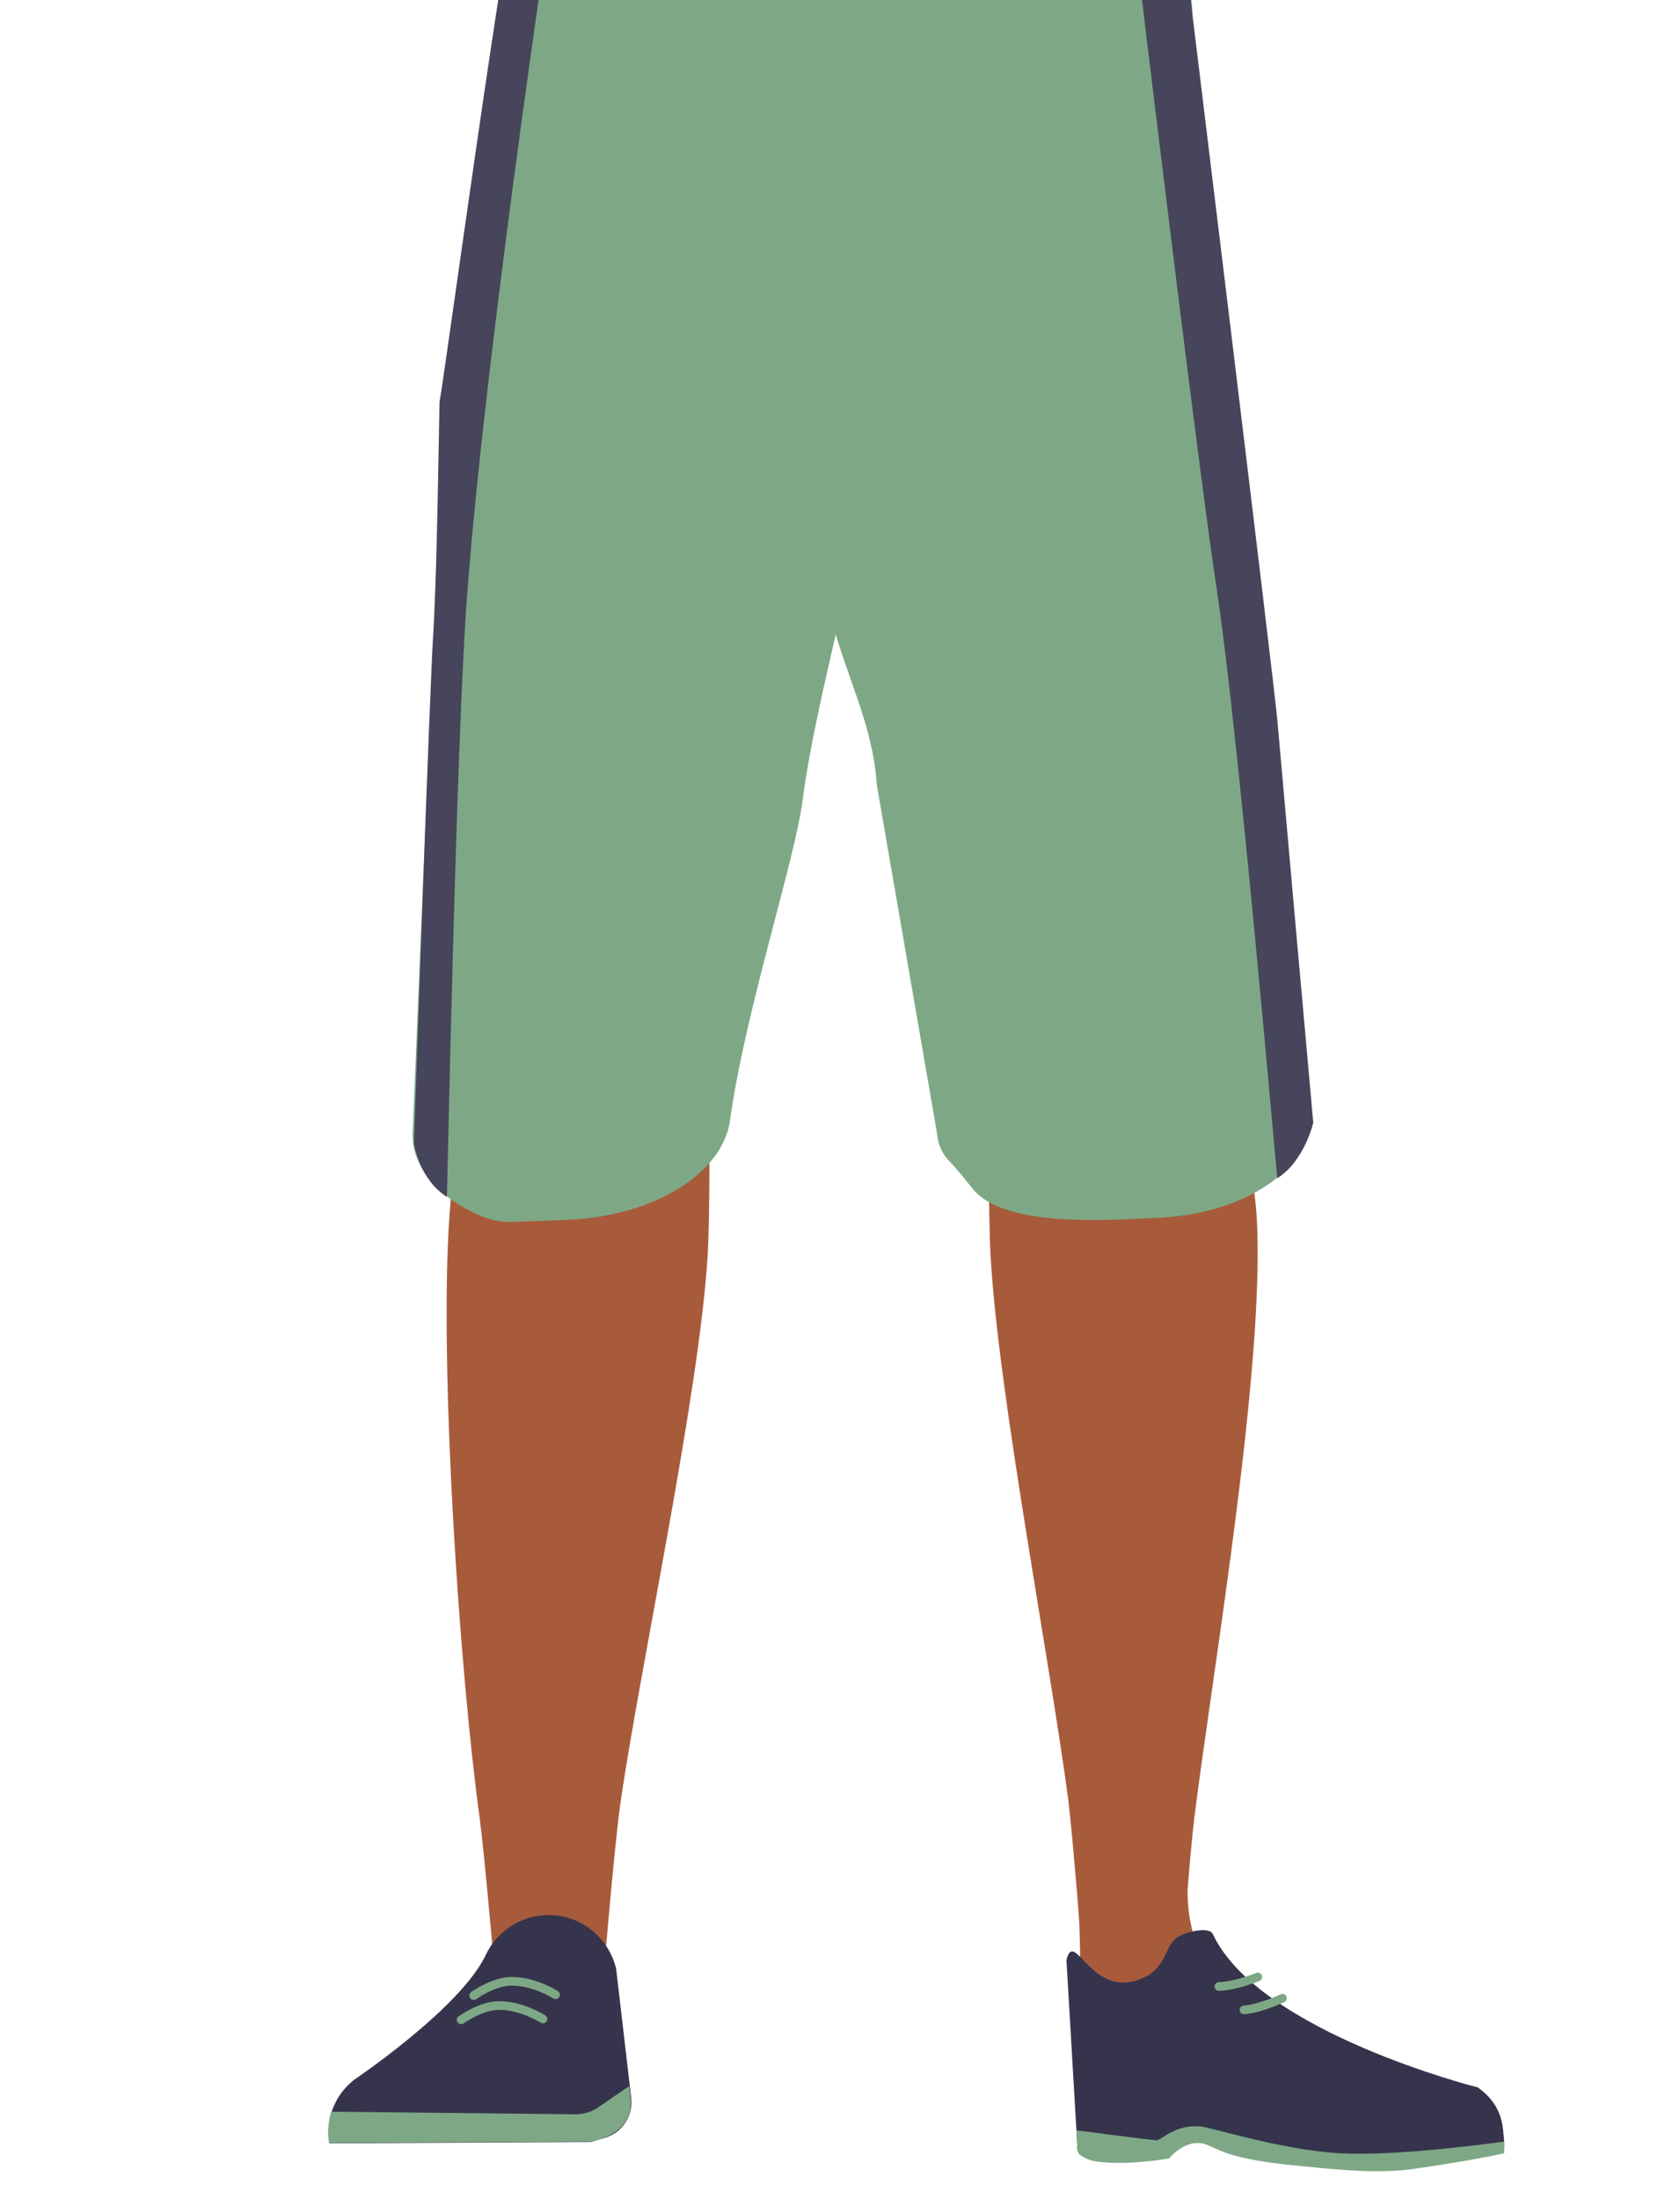 <?xml version="1.0" encoding="utf-8"?>
<!-- Generator: Adobe Illustrator 26.0.3, SVG Export Plug-In . SVG Version: 6.00 Build 0)  -->
<svg version="1.1" id="Calque_1" xmlns="http://www.w3.org/2000/svg" xmlns:xlink="http://www.w3.org/1999/xlink" x="0px" y="0px"
	 viewBox="0 0 388 507.7" style="enable-background:new 0 0 388 507.7;" xml:space="preserve">
<style type="text/css">
	.st0{fill:#A85B3B;}
	.st1{fill:#36344D;}
	.st2{fill:#7EA885;}
	.st3{fill:none;stroke:#7EA885;stroke-width:2;stroke-linecap:round;stroke-miterlimit:10;}
	.st4{fill:#46455B;}
</style>
<path class="st0" d="M136.8,188.7c-13.9-0.2-22.3,6.7-24.9,18.2c0,0-7.1,55.4-8.3,77c-1.9,34.7,2.5,101.6,7.2,136
	c1,7.5,3,30.3,3,30.3c0.6,6.8,6.4,12,13.2,11.9l0,0c6.7-0.1,12.2-5.2,12.9-11.8c0,0,2.2-26.1,3.5-34.8c4.6-31.3,18-93.5,20-125.1
	c1.2-19-0.4-77.5-0.4-77.5C162.2,193.5,148.8,189.3,136.8,188.7L136.8,188.7z"/>
<path class="st1" d="M126.3,442.1L126.3,442.1c-6.1,0.2-11.5,3.7-14.1,9.2l0,0c-5.8,12.3-30.5,28.9-30.5,28.9
	c-4.4,3.5-6.6,9.1-5.6,14.6l0,0l60.3-0.3l3.4-1c3.9-1.2,6.4-5,6-9l-3.5-30C140.5,447.1,133.9,441.9,126.3,442.1z"/>
<path class="st1" d="M77.8,494.5L77.8,494.5c-0.8-4.9,2.5-9.5,7.4-10.4h0.1l35.9-5.4c4.6-0.7,9,2.2,10.1,6.8l2.1,8.5L77.8,494.5z"/>
<path class="st0" d="M252.6,188.7c12.4-0.2,19.9,6.7,22.2,18.2c0,0,14.4,53.4,15.5,75c1.7,34.7-10.2,103.6-14.5,138
	c-0.9,7.5-2.7,30.3-2.7,30.3c-0.6,6.8-5.7,11.9-11.8,11.8l0,0c-6-0.1-10.9-5.2-11.5-11.8c0,0-2-26.1-3.1-34.8
	c-4.1-31.3-16.1-93.5-17.9-125.1c-1.1-19,0.4-77.5,0.4-77.5C230,193.5,242,189.2,252.6,188.7L252.6,188.7z"/>
<path class="st0" d="M274.3,435.4c-1.2,34,41.4,41.2,41.4,41.2c4.4,3.5-67,21.8-66.6,17.8c0,0,1.5-52-1-65.2
	C246.3,420,275,415.4,274.3,435.4z"/>
<path class="st1" d="M262.8,457.1c6.4-2.2,5.9-6.8,8.5-9.4c1.5-1.5,7.9-3.2,8.8-1.2c10.7,22.7,61.2,35.4,61.2,35.4
	c5.4,3.8,6.6,9.1,5.5,14.6l0,0c0,0-43.8,9.4-67.8-1.3c-4.8-2.2-9,3-9,3s-22.4,3.7-21.2-3l-2.5-42.7
	C248.1,445.1,251.8,460.9,262.8,457.1z"/>
<path class="st1" d="M347.3,497c0.8-9-4.3-14.7-6-14.4c-2.5,0.3-6.5,2.4-9,2.8c-4,0.7-16-0.3-16-0.3c-3.1-0.3-5.6,2.8-5.9,7.1
	l-0.2,8.6c0,0,7.3,1,24.6-1.6C337.8,498.8,347.3,497,347.3,497z"/>
<path class="st2" d="M130.3-11.6c-7.6,0.1-11.8-9.6-13.1-2.2L115,1.4l-12.8,95c-0.1,0.5-0.1,1-0.1,1.4l-6.8,163.7
	c-0.3,7.8,5.8,15.1,16.2,19.4h0.1c2.1,0.9,4.3,1.2,6.6,1.2l12.9-0.5c19.8-0.8,35.8-10.6,37.5-23c3.6-25.7,15-59.9,16.8-74.1
	c1.6-12.3,5.1-27,7.9-39.3c3.8-16.4,11.2-78.5,12.5-86c0.1-0.7-9.8-6.7-9.8-7.4L197.2,4c0.2-8.8-6.9-16.1-15.7-16L130.3-11.6z"/>
<path class="st2" d="M188.6-5.4L183.2,54l8.9,89.2c3.5,13.4,9.5,24.1,10.4,38l13.9,80.4c0.2,2.4,1.1,4.7,2.8,6.4l0,0
	c2,2.1,3.7,4.3,5.5,6.5c6.4,7.9,25.7,7.6,41,6.7l2.5-0.1c16.6-0.9,30.2-8.5,33.8-18.7l1.1-3.1l-8.3-93L273.5-9.6l-78.7,4.4
	L188.6-5.4z"/>
<path class="st3" d="M109.4,460.7c0,0,4.7-3.4,8.9-3.3c5.1,0,10,3.1,10,3.1"/>
<path class="st3" d="M106.5,466.3c0,0,4.7-3.4,8.9-3.3c5.1,0,10,3.1,10,3.1"/>
<path class="st3" d="M290.5,456.4c0,0-5.1,2.1-9,2.2"/>
<path class="st3" d="M296.2,461.3c0,0-5,2.4-8.9,2.7"/>
<path class="st2" d="M238.4-44.8c17.9,6,25.7,11.1,30,19c3.5,6.5,6.7,21.2,7,28.6c0.6,17.3-8.6,60.8-24.3,75.4
	c-16,14.8-93.9,14.8-109.9,0c-15.7-14.5-24.9-58-24.3-75.4c0.3-7.4-0.2-9.3,0.4-16.6c1.5-18.2,18.7-25,36.5-31
	c20.5-6.9,41.3-5.8,41.3-5.8S217.9-51.7,238.4-44.8z"/>
<path class="st4" d="M274.2-6.4c0,0,20.1,164.4,20.8,172.6c0.7,8.2,8.3,93,8.3,93s-2,8.8-8.3,12.8c-0.1,0.1-8.9-102.4-14-136
	S259.5-35.4,259.5-35.4s6.3,4,8.5,8.9S272.7-14.3,274.2-6.4z"/>
<path class="st4" d="M101.5,92.9c0,0-0.7,44.7-1.4,52.9c-0.7,8.2-4.5,118.1-4.5,118.1s1.2,8.4,7.6,12.4c0.1,0.1,2.1-105.2,4.7-139.1
	c4.6-60.9,21.5-171.4,21.5-171.4s-7.9,6-10.1,10.8C117-18.6,102.9,85,101.5,92.9z"/>
<path class="st2" d="M76.5,487.5c0,0-1.2,3.7-0.5,7.2l60.3-0.3c0,0,9.8-1.2,9.4-9.5l-0.4-3.3l-7,4.8c-1.7,1.2-3.7,1.8-5.8,1.7
	L76.5,487.5z"/>
<path class="st2" d="M248.6,491.8l0.2,3.7c0,0-0.3,1.4,0.8,2.1s2.1,1.2,3.7,1.4c1.6,0.2,6.7,0.9,16.7-0.7c0,0,2.9-3.8,7.1-3.6
	c3.3,0.2,3.2,3,18.3,4.8c15.1,1.7,23.5,2.3,31.2,1.2s15.4-2.4,20.8-3.6v-2.7c0,0-24.3,3.5-38,2.7s-29.6-6-32.2-6.2
	c-5.8-0.5-9,3.2-10.1,3.2S248.6,491.8,248.6,491.8z"/>
</svg>
